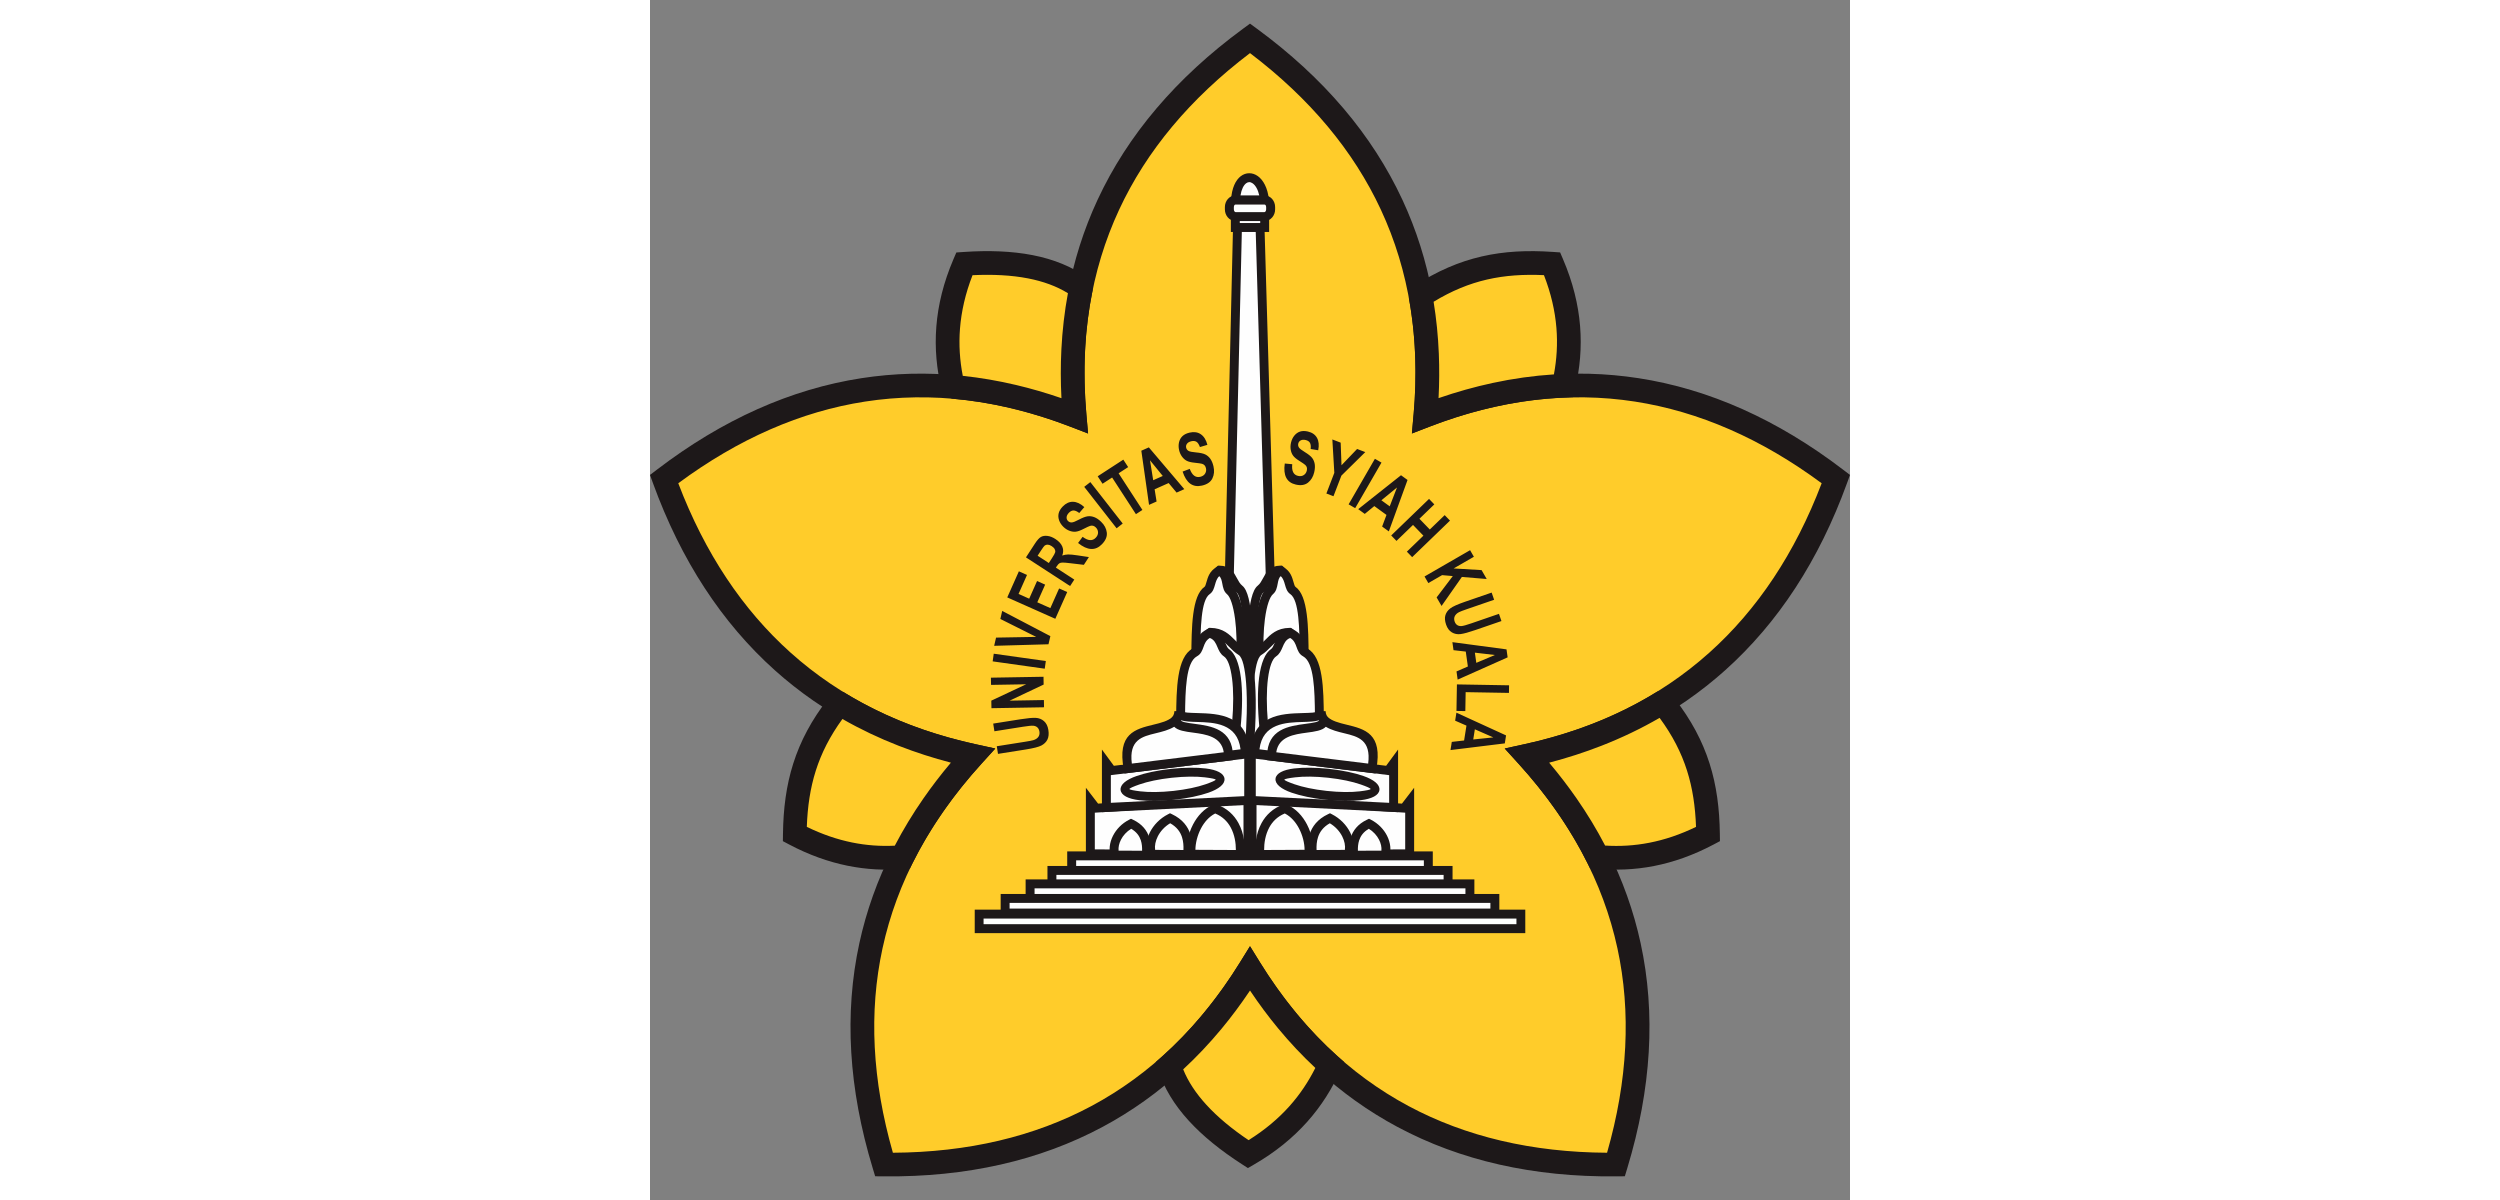 <?xml version="1.0" encoding="UTF-8"?>
<!DOCTYPE svg PUBLIC "-//W3C//DTD SVG 1.1//EN" "http://www.w3.org/Graphics/SVG/1.1/DTD/svg11.dtd">
<!-- Creator: CorelDRAW 2017 -->
<svg xmlns="http://www.w3.org/2000/svg" xml:space="preserve" width="100px" height="48px" version="1.1" style="shape-rendering:geometricPrecision; text-rendering:geometricPrecision; image-rendering:optimizeQuality; fill-rule:evenodd; clip-rule:evenodd"
viewBox="0 0 105833 105833"
 xmlns:xlink="http://www.w3.org/1999/xlink">
 <rect x="0" y="0" width="105833" height="105833" fill="#808080" stroke="none"/>
 <defs>
  <style type="text/css">
   <![CDATA[
    .fil2 {fill:#FEFEFE}
    .fil0 {fill:#FFCC2A}
    .fil1 {fill:#1D1819;fill-rule:nonzero}
   ]]>
  </style>
 </defs>
 <g id="Layer_x0020_1">
  <g id="_2851864377152">
   <path class="fil0" d="M68390 36654c1205,-13639 -3987,-24842 -15473,-33275 -11486,8434 -16678,19636 -15473,33275 -12665,-4881 -24875,-3050 -36200,5599 4861,13395 14150,21529 27219,24397 -9391,10340 -11956,22418 -7824,36055 14249,141 25123,-5708 32278,-17273 7156,11566 18030,17415 32279,17273 4131,-13637 1566,-25715 -7824,-36055 13068,-2868 22357,-11003 27218,-24397 -11324,-8649 -23535,-10480 -36200,-5599z"/>
   <path class="fil1" d="M67346 36564c587,-6641 -380,-12679 -2887,-18071 -2414,-5192 -6266,-9807 -11542,-13810 -5276,4003 -9128,8618 -11542,13810 -2507,5392 -3474,11430 -2888,18071l147 1668 -1567 -604c-6173,-2379 -12226,-3120 -18105,-2211 -5643,873 -11148,3270 -16468,7203 2346,6162 5670,11142 9903,14936 4437,3977 9893,6668 16285,8072l1768 388 -1215 1339c-4559,5020 -7463,10452 -8726,16273 -1222,5632 -913,11652 913,18037 6620,-39 12469,-1421 17507,-4117 5235,-2801 9615,-7034 13098,-12663l888 -1435 888 1435c3483,5629 7863,9861 13098,12663 5039,2696 10887,4078 17507,4117 1826,-6385 2135,-12404 913,-18037 -1263,-5821 -4167,-11253 -8726,-16273l-1216 -1339 1768 -388c6393,-1403 11848,-4094 16285,-8072 4233,-3794 7557,-8773 9903,-14936 -5320,-3933 -10825,-6330 -16468,-7203 -5879,-909 -11932,-168 -18105,2211l-1567 604 147 -1668zm-989 -18947c2458,5286 3525,11131 3190,17503 5990,-2064 11886,-2656 17642,-1766 6214,961 12244,3646 18034,8068l610 465 -262 721c-2477,6825 -6086,12326 -10745,16502 -4314,3867 -9512,6585 -15530,8153 4154,4932 6841,10245 8072,15921 1346,6204 950,12820 -1171,19823l-222 733 -772 8c-7294,72 -13736,-1393 -19282,-4361 -5128,-2744 -9475,-6763 -13004,-12029 -3530,5266 -7877,9285 -13004,12029 -5546,2968 -11988,4433 -19282,4361l-772 -8 -222 -733c-2122,-7003 -2518,-13619 -1172,-19823 1232,-5676 3919,-10989 8072,-15921 -6017,-1569 -11216,-4287 -15530,-8153 -4659,-4176 -8268,-9677 -10745,-16502l-262 -721 610 -465c5789,-4422 11820,-7107 18034,-8068 5756,-890 11652,-298 17642,1766 -334,-6372 733,-12218 3190,-17503 2659,-5719 6938,-10760 12823,-15081l618 -454 618 454c5884,4321 10163,9362 12822,15081z"/>
   <path class="fil0" d="M59950 93936c-1377,3087 -3606,5782 -7188,7856 -3563,-2299 -6047,-4855 -6956,-7787 2674,-2378 5047,-5237 7111,-8572 2044,3303 4391,6139 7033,8503zm8012 -67833l-1 2c611,3331 755,6847 428,10542 4116,-1586 8184,-2463 12190,-2628 788,-3345 636,-6891 -1020,-10760 -4260,-293 -7780,342 -11597,2843zm-29949 -721l1 2c-729,3546 -920,7305 -570,11270 -3612,-1392 -7186,-2237 -10714,-2535l-2 -1c-812,-3372 -673,-6947 999,-10851 4260,-293 7800,279 10286,2115zm-21462 36852l328 -86c3442,2063 7310,3564 11583,4502 -2588,2850 -4657,5832 -6211,8942 -3039,256 -6182,-288 -9481,-2032 56,-4270 977,-7726 3781,-11326zm72979 0l-501 -131c-3461,2087 -7354,3602 -11657,4547 2581,2842 4646,5816 6198,8918 3120,310 6348,-214 9741,-2008 -56,-4270 -977,-7726 -3781,-11326z"/>
   <path class="fil1" d="M60904 94361c-730,1636 -1688,3172 -2943,4578 -1251,1401 -2788,2664 -4675,3757l-554 321 -535 -345c-1857,-1198 -3439,-2470 -4682,-3832 -1280,-1402 -2205,-2906 -2708,-4528l-199 -642 502 -446c1299,-1155 2525,-2427 3676,-3815 1163,-1401 2244,-2910 3243,-4523l888 -1435 888 1435c989,1598 2059,3093 3208,4482 1148,1388 2360,2653 3633,3792l568 508 -310 695zm-4498 3186c927,-1039 1673,-2165 2272,-3362 -1156,-1080 -2249,-2242 -3277,-3485 -865,-1045 -1693,-2159 -2484,-3340 -802,1197 -1641,2324 -2518,3381 -1065,1284 -2191,2475 -3375,3571 438,1085 1129,2123 2039,3119 997,1093 2254,2132 3726,3125 1444,-900 2636,-1910 3618,-3009zm10573 -71798l1 -2 409 -520c2014,-1320 3960,-2149 5972,-2612 1999,-460 4041,-551 6267,-398l639 44 253 590c875,2044 1353,4007 1508,5904 155,1899 -13,3728 -431,5502l-182 773 -796 33c-1936,80 -3897,333 -5878,760 -1983,427 -3976,1027 -5976,1798l-1567 604 147 -1668c161,-1818 206,-3577 137,-5273 -69,-1709 -253,-3373 -549,-4991l45 -544zm2130 866c244,1494 398,3024 461,4587 52,1289 45,2593 -24,3911 1597,-551 3184,-996 4761,-1336 1809,-390 3614,-643 5413,-758 249,-1330 336,-2694 221,-4101 -123,-1495 -474,-3043 -1100,-4652 -1781,-82 -3425,21 -5014,386 -1578,363 -3122,991 -4718,1963zm-30126 -1623l1 2 53 597c-353,1720 -577,3495 -669,5322 -92,1818 -52,3702 120,5650l147 1668 -1567 -604c-1750,-674 -3500,-1219 -5248,-1632 -1735,-410 -3461,-688 -5176,-833l-540 -209 -2 -1 -389 -593c-432,-1794 -611,-3639 -461,-5549 150,-1911 629,-3890 1512,-5953l253 -590 639 -44c2216,-152 4255,-78 6074,276 1878,365 3527,1028 4904,2044l348 450zm-2702 5823c86,-1692 278,-3344 577,-4956 -1004,-620 -2185,-1047 -3519,-1307 -1462,-284 -3104,-366 -4894,-281 -633,1626 -985,3189 -1105,4701 -113,1437 -18,2825 245,4175 1561,166 3131,435 4710,809 1321,312 2652,700 3992,1162 -75,-1456 -77,-2890 -6,-4304zm-19991 30407l328 -86 423 -110 375 225c1670,1001 3443,1866 5315,2594 1874,728 3859,1322 5953,1782l1768 388 -1216 1339c-1258,1385 -2393,2806 -3404,4262 -1007,1450 -1889,2932 -2643,4442l-264 527 -587 50c-1607,135 -3251,58 -4938,-287 -1675,-342 -3379,-946 -5117,-1864l-565 -299 9 -638c29,-2234 288,-4263 909,-6217 625,-1966 1612,-3837 3093,-5739l561 -368zm5688 4570c-1753,-681 -3423,-1475 -5007,-2382 -1100,1513 -1854,3002 -2346,4549 -494,1555 -731,3184 -795,4965 1361,664 2689,1112 3988,1377 1272,260 2529,344 3772,284 737,-1416 1578,-2805 2524,-4166 741,-1067 1549,-2120 2423,-3157 -1571,-410 -3091,-901 -4558,-1471zm67313 -4700l501 131 561 368c1481,1902 2467,3773 3093,5739 622,1954 880,3984 909,6217l8 638 -565 299c-1792,947 -3543,1560 -5259,1895 -1721,336 -3409,392 -5071,227l-572 -57 -258 -516c-747,-1492 -1628,-2970 -2643,-4430 -1009,-1451 -2141,-2869 -3396,-4250l-1216 -1339 1768 -388c2102,-461 4101,-1061 5991,-1798 1883,-734 3667,-1609 5348,-2622l374 -226 428 111zm-252 2220c-1621,939 -3334,1761 -5136,2464 -1478,577 -3014,1073 -4604,1488 871,1034 1676,2082 2415,3145 938,1350 1779,2738 2521,4165 1277,82 2577,10 3904,-249 1343,-262 2713,-717 4114,-1400 -64,-1781 -301,-3410 -795,-4965 -503,-1581 -1278,-3101 -2418,-4648z"/>
   <g>
    <polygon class="fil2" points="51816,19883 53798,19883 54894,57402 50939,57402 "/>
    <path class="fil1" d="M51816 19488l1982 0 381 0 11 383 1096 37519 12 405 -405 0 -3955 0 -402 0 9 -402 877 -37519 9 -387 384 0zm1601 789l-1217 0 -858 36731 3148 0 -1073 -36731z"/>
    <polygon class="fil2" points="53097,75363 66997,75297 66997,70630 66500,71277 53097,70395 "/>
    <path class="fil1" d="M53491 74972l13113 -62 0 -3237 -129 -8 -12984 -855 0 4162zm13508 713l-13900 65 -395 2 0 -390 0 -4968 0 -416 418 28 13194 869 370 -481 706 -918 0 1154 0 4668 0 386 -392 2z"/>
    <path class="fil2" d="M58103 75339l-4315 20c-102,-1171 182,-3324 2214,-4042 1581,683 2254,2776 2100,4022z"/>
    <path class="fil1" d="M58104 75731l-4315 20 -362 2 -31 -360c-64,-740 16,-1848 540,-2804 381,-696 991,-1309 1936,-1643l144 -51 142 62c803,347 1393,1006 1782,1751 467,895 647,1925 554,2679l-42 343 -347 2zm-3941 -766l3567 -17c-3,-569 -163,-1259 -487,-1878 -289,-554 -707,-1045 -1257,-1327 -656,270 -1087,717 -1363,1221 -357,653 -465,1404 -461,2001z"/>
    <path class="fil2" d="M61590 75346l-3166 11c-97,-926 -94,-2424 1540,-3195 1376,702 1989,2199 1626,3184z"/>
    <path class="fil1" d="M61590 75738l-3166 11 -354 1 -37 -353c-52,-502 -77,-1163 138,-1817 223,-679 693,-1333 1625,-1773l175 -83 171 87c738,377 1281,960 1601,1588 359,702 442,1468 215,2082l-94 256 -275 1zm-2802 -775l2497 -8c53,-365 -31,-790 -239,-1198 -225,-440 -593,-854 -1089,-1150 -585,325 -889,764 -1038,1216 -126,384 -147,786 -131,1141z"/>
    <path class="fil2" d="M64817 75414l-2749 9c-84,-804 -82,-2106 1337,-2775 1195,610 1728,1910 1412,2766z"/>
    <path class="fil1" d="M64817 75806l-2749 9 -354 1 -37 -353c-46,-442 -68,-1022 122,-1600 198,-601 613,-1181 1439,-1571l175 -83 171 87c652,333 1132,849 1415,1402 317,621 390,1302 188,1850l-94 256 -275 1zm-2384 -777l2073 -7c32,-296 -41,-637 -209,-966 -187,-367 -491,-713 -900,-962 -478,273 -728,638 -851,1012 -101,309 -123,632 -113,923z"/>
    <path class="fil2" d="M56322 58307l-3027 2813c-295,-3777 -313,-8481 547,-9158 704,-554 619,-1661 1755,-1681 557,464 -406,1701 25,2001 977,680 681,3522 700,6026z"/>
    <path class="fil1" d="M56591 58595l-3027 2813 -598 556 -63 -815c-164,-2105 -243,-4501 -133,-6341 94,-1571 346,-2776 829,-3157 202,-159 334,-407 463,-647 302,-565 589,-1101 1530,-1118l145 -3 112 93c497,414 321,1015 161,1562 -67,229 -195,394 -162,417 952,662 918,2690 882,4826 -9,508 -17,1024 -13,1520l1 174 -126 117zm-2961 1676l2298 -2136c-1,-453 7,-911 14,-1364 33,-1921 63,-3743 -546,-4167 -433,-301 -294,-772 -143,-1287 66,-226 137,-467 133,-615 -322,92 -473,375 -632,671 -168,314 -342,639 -669,897 -284,223 -449,1225 -530,2583 -93,1565 -46,3555 75,5417z"/>
    <path class="fil2" d="M57698 58067l-3907 785c-295,-3777 240,-6194 898,-6749 450,-381 93,-1488 983,-1745 810,464 598,1419 1029,1718 977,680 977,3487 997,5991z"/>
    <path class="fil1" d="M57775 58453l-3907 785 -436 88 -35 -444c-138,-1770 -96,-3253 56,-4395 186,-1400 557,-2327 980,-2685 74,-63 112,-266 152,-480 101,-539 210,-1121 977,-1342l161 -46 143 82c612,350 761,871 888,1320 56,198 106,373 170,417 1122,780 1144,3588 1164,6146l1 165 3 325 -319 64zm-3622 -74l3149 -633c-18,-2318 -55,-4809 -827,-5346 -295,-205 -381,-508 -478,-849 -72,-253 -153,-539 -368,-738 -172,139 -222,404 -269,654 -67,356 -130,693 -418,936 -284,240 -550,989 -709,2185 -132,993 -176,2268 -81,3790z"/>
    <path class="fil2" d="M57317 63694l-4285 2778c-369,-3730 -393,-8376 685,-9044 882,-547 1269,-1640 2692,-1661 698,458 -509,1680 31,1976 1225,671 853,3479 877,5951z"/>
    <path class="fil1" d="M57531 64023l-4285 2778 -541 351 -63 -642c-206,-2088 -306,-4461 -169,-6278 118,-1564 434,-2762 1037,-3138l0 -1c254,-157 474,-380 695,-604 540,-547 1085,-1099 2201,-1115l121 -2 99 65c636,417 405,1037 195,1601 -75,201 -237,334 -190,360 1187,651 1143,2667 1098,4793 -11,502 -22,1010 -17,1499l2 215 -181 117zm-4168 1766l3561 -2308c-1,-434 9,-872 18,-1305 41,-1881 79,-3666 -691,-4089 -548,-300 -365,-789 -167,-1323 84,-226 175,-468 152,-596 -680,69 -1078,472 -1472,871 -256,259 -511,517 -839,721l-2 0c-358,222 -565,1202 -665,2529 -120,1592 -55,3622 106,5499z"/>
    <path class="fil2" d="M59040 63458l-4895 775c-369,-3730 26,-6117 849,-6665 564,-376 392,-1470 1507,-1723 1015,458 749,1401 1289,1697 1225,671 1225,3444 1249,5916z"/>
    <path class="fil1" d="M59102 63845l-4895 775 -411 65 -41 -414c-182,-1841 -180,-3367 -34,-4517 166,-1304 537,-2169 1057,-2515l0 0c120,-82 206,-283 297,-497 219,-515 461,-1082 1340,-1282l128 -29 119 54c743,335 930,852 1090,1298 69,191 130,360 226,413 1399,766 1426,3556 1451,6096l2 162 3 338 -334 53zm-4604 -65l4147 -657c-23,-2271 -71,-4705 -1043,-5237 -354,-194 -463,-496 -586,-837 -97,-270 -209,-580 -555,-784 -388,142 -531,478 -662,786 -139,326 -269,632 -585,843l-2 2c-327,218 -576,890 -712,1958 -128,1007 -138,2330 -1,3926z"/>
    <polygon class="fil2" points="53031,70591 65582,71216 65582,67304 65103,67956 53031,66472 "/>
    <path class="fil1" d="M53425 70217l11764 587 0 -2440 -133 -16 -11630 -1430 0 3300zm12139 1392l-12551 -626 -375 -19 0 -374 0 -4118 0 -445 441 54 11844 1456 342 -466 711 -967 0 1199 0 3912 0 413 -412 -21z"/>
    <path class="fil2" d="M59855 68202c2314,251 4144,890 4086,1426 -58,536 -1982,768 -4297,517 -2314,-251 -4144,-890 -4086,-1427 58,-536 1982,-768 4297,-516z"/>
    <path class="fil1" d="M59896 67811l1 0 0 0c1186,129 2254,359 3020,626 922,322 1466,758 1415,1232 -52,476 -678,786 -1647,903 -797,96 -1877,92 -3053,-34l-1 0 -29 -3c-1186,-129 -2254,-359 -3020,-626 -922,-322 -1466,-758 -1414,-1233 52,-476 677,-786 1647,-903 803,-96 1894,-92 3082,37zm2763 1368c-706,-247 -1701,-460 -2816,-583l-15 0 -28 -5c-1121,-121 -2144,-126 -2892,-36 -585,70 -951,144 -957,205 -7,62 335,214 892,408 706,247 1700,460 2816,583l0 0 29 3c1126,122 2155,128 2907,37 585,-70 951,-144 958,-205 7,-62 -335,-214 -892,-408z"/>
    <path class="fil2" d="M62183 67519l-8853 -1088c178,-4692 5884,-2289 5857,-3695 115,2067 3414,771 2996,4783z"/>
    <path class="fil1" d="M62135 67910l-8853 -1088 -358 -44 14 -361c129,-3399 2768,-3475 4612,-3528 707,-20 1247,-36 1245,-146l785 -28c34,615 514,850 1044,1110 1041,510 2225,1090 1950,3735l-42 399 -397 -49zm-8385 -1824l8071 992c67,-1761 -786,-2179 -1542,-2549 -529,-259 -1023,-501 -1288,-1001 -359,115 -857,129 -1420,146 -1469,42 -3542,102 -3821,2413z"/>
    <path class="fil2" d="M63667 67780l-8853 -1088c28,-3385 4641,-1822 4614,-3227 1439,1439 5027,128 4239,4316z"/>
    <path class="fil1" d="M63619 68171l-8853 -1088 -348 -43 3 -351c20,-2398 1920,-2653 3400,-2852 670,-90 1218,-164 1214,-366l-19 -974 689 689c402,402 1064,563 1723,724 1614,393 3218,783 2624,3943l-68 363 -365 -45zm-8387 -1824l8107 997c269,-2096 -909,-2383 -2094,-2671 -577,-140 -1156,-281 -1643,-577 -318,338 -951,423 -1676,520 -1100,147 -2488,334 -2694,1731z"/>
    <polygon class="fil2" points="52736,75363 38836,75297 38836,70630 39334,71277 52736,70395 "/>
    <path class="fil1" d="M52735 75751l-13900 -65 -392 -2 0 -386 0 -4668 0 -1154 706 918 370 481 13194 -869 418 -28 0 416 0 4968 0 390 -395 -2zm-13505 -840l13113 62 0 -4162 -12984 855 -129 8 0 3237z"/>
    <path class="fil2" d="M47731 75339l4315 20c102,-1171 -182,-3324 -2214,-4042 -1581,683 -2254,2776 -2100,4022z"/>
    <path class="fil1" d="M48103 74949l3567 17c4,-597 -103,-1348 -461,-2001 -276,-504 -707,-951 -1363,-1221 -550,283 -968,774 -1257,1327 -323,619 -483,1309 -487,1878zm3942 803l-4315 -20 -347 -2 -42 -343c-93,-754 87,-1785 554,-2679 389,-745 979,-1404 1782,-1751l142 -62 144 51c945,334 1555,947 1936,1643 524,956 604,2064 540,2804l-31 360 -362 -2z"/>
    <path class="fil2" d="M44244 75346l3166 11c97,-926 94,-2424 -1540,-3195 -1376,702 -1989,2199 -1626,3184z"/>
    <path class="fil1" d="M44549 74955l2497 8c16,-355 -5,-757 -131,-1141 -148,-451 -452,-891 -1038,-1216 -496,296 -864,709 -1089,1150 -208,408 -293,834 -239,1198zm2861 794l-3166 -11 -275 -1 -94 -256c-226,-614 -143,-1380 215,-2082 321,-628 864,-1212 1601,-1588l171 -87 175 83c933,440 1402,1094 1625,1773 215,654 190,1315 138,1817l-37 353 -354 -1z"/>
    <path class="fil2" d="M41017 75414l2749 9c84,-804 82,-2106 -1337,-2775 -1195,610 -1728,1910 -1412,2766z"/>
    <path class="fil1" d="M41327 75023l2073 7c9,-291 -12,-614 -113,-923 -123,-374 -373,-739 -851,-1012 -409,250 -714,595 -901,962l1 1c-168,329 -241,671 -209,966zm2439 793l-2749 -9 -275 -1 -94 -256c-202,-548 -129,-1228 188,-1850l2 0c283,-555 763,-1070 1413,-1402l171 -87 175 83c825,389 1241,969 1438,1571 190,577 168,1158 122,1600l-37 353 -354 -1z"/>
    <path class="fil2" d="M49511 58307l3027 2813c295,-3777 313,-8481 -547,-9158 -704,-554 -619,-1661 -1755,-1681 -557,464 406,1701 -25,2001 -977,680 -681,3522 -700,6026z"/>
    <path class="fil1" d="M49905 58135l2298 2136c121,-1861 168,-3851 75,-5416 -81,-1359 -247,-2360 -530,-2584 -328,-258 -501,-583 -669,-897 -158,-296 -310,-579 -632,-671 -4,147 67,389 133,615 151,514 290,986 -143,1287 -609,424 -578,2246 -546,4167 8,453 15,911 14,1364zm2365 3273l-3027 -2813 -126 -117 1 -174c4,-496 -5,-1011 -13,-1520 -36,-2137 -71,-4164 882,-4827 33,-23 -95,-188 -162,-417 -161,-548 -337,-1148 161,-1562l112 -93 145 3c941,17 1227,552 1530,1118 128,240 261,488 463,647 483,381 736,1586 829,3157 110,1840 31,4235 -133,6341l-64 815 -598 -556z"/>
    <path class="fil2" d="M48135 58067l3907 785c295,-3777 -240,-6194 -898,-6749 -450,-381 -93,-1488 -983,-1745 -810,464 -598,1419 -1029,1718 -977,680 -977,3487 -997,5991z"/>
    <path class="fil1" d="M48531 57746l3149 633c95,-1522 51,-2797 -81,-3790 -159,-1196 -425,-1945 -709,-2185 -288,-243 -351,-580 -418,-936 -47,-249 -97,-515 -269,-654 -214,199 -296,486 -368,739 -97,341 -183,643 -478,849 -772,537 -808,3027 -827,5346zm3434 1492l-3907 -785 -319 -64 3 -325 1 -164c20,-2559 42,-5367 1164,-6147 64,-44 114,-219 170,-417 128,-449 276,-969 888,-1320l143 -82 161 46c767,221 876,803 977,1342 40,214 78,417 152,480 423,358 794,1284 980,2685 152,1142 194,2624 56,4395l-35 444 -435 -88z"/>
    <path class="fil2" d="M48516 63694l4285 2778c369,-3730 393,-8376 -685,-9044 -882,-547 -1269,-1640 -2692,-1661 -698,458 509,1680 -31,1976 -1225,671 -853,3479 -877,5951z"/>
    <path class="fil1" d="M48910 63481l3561 2308c161,-1876 226,-3907 106,-5499 -100,-1327 -308,-2307 -665,-2529l-2 0c-329,-204 -584,-462 -839,-721 -394,-399 -792,-802 -1472,-871 -23,127 68,370 152,596 199,533 381,1023 -167,1323 -770,422 -732,2207 -691,4089 9,433 19,871 18,1305zm3678 3320l-4285 -2778 -181 -117 2 -215c5,-489 -6,-997 -17,-1499 -46,-2126 -89,-4142 1097,-4793 46,-25 -115,-159 -190,-360 -210,-564 -441,-1183 195,-1601l99 -65 121 2c1115,16 1661,568 2201,1115 221,224 441,447 695,604l0 1c603,375 918,1574 1037,3138 137,1817 38,4190 -169,6278l-64 642 -541 -351z"/>
    <path class="fil2" d="M46793 63458l4895 775c369,-3730 -26,-6117 -849,-6665 -564,-376 -392,-1470 -1507,-1723 -1015,458 -749,1401 -1289,1697 -1225,671 -1225,3444 -1249,5916z"/>
    <path class="fil1" d="M47189 63123l4147 657c137,-1597 127,-2920 -1,-3926 -136,-1069 -386,-1741 -712,-1958l-2 -2c-316,-211 -446,-516 -585,-843 -131,-308 -274,-644 -662,-786 -346,204 -458,514 -555,784 -123,341 -232,643 -586,837 -972,533 -1020,2966 -1043,5237zm4438 1497l-4895 -775 -334 -53 3 -338 2 -162c25,-2540 52,-5329 1451,-6096 96,-53 157,-222 226,-413 161,-446 348,-963 1090,-1298l119 -54 128 29c880,200 1121,766 1340,1282 91,214 177,415 297,497l0 0c520,346 891,1211 1057,2515 146,1150 148,2675 -34,4517l-41 414 -411 -65z"/>
    <polygon class="fil2" points="52802,70591 40251,71216 40251,67304 40730,67956 52802,66472 "/>
    <path class="fil1" d="M52820 70983l-12551 626 -412 21 0 -413 0 -3912 0 -1199 711 967 342 466 11844 -1456 441 -54 0 445 0 4118 0 374 -375 19zm-12176 -179l11764 -587 0 -3300 -11630 1430 -133 16 0 2440z"/>
    <path class="fil2" d="M45979 68202c-2314,251 -4144,890 -4086,1426 58,536 1982,768 4297,517 2314,-251 4144,-890 4086,-1427 -58,-536 -1982,-768 -4297,-516z"/>
    <path class="fil1" d="M45937 67811l0 0 1 0c1188,-129 2279,-134 3082,-37 969,117 1595,427 1647,903 52,475 -493,911 -1414,1233 -766,267 -1834,497 -3020,626l-29 3 -1 0c-1177,126 -2256,130 -3053,34 -969,-116 -1595,-427 -1647,-903 -52,-474 493,-911 1415,-1232 766,-267 1834,-497 3020,-626zm55 785c-1116,123 -2110,337 -2816,583 -557,194 -898,346 -892,408 6,60 372,134 958,205 752,90 1780,85 2907,-37l29 -3 0 0c1116,-123 2110,-337 2816,-583 557,-194 898,-346 892,-408 -6,-60 -372,-134 -957,-205 -748,-90 -1772,-85 -2892,36l-28 5 -15 0z"/>
    <path class="fil2" d="M43650 67519l8853 -1088c-178,-4692 -5884,-2289 -5857,-3695 -115,2067 -3414,771 -2996,4783z"/>
    <path class="fil1" d="M44012 67078l8071 -992c-279,-2310 -2352,-2370 -3821,-2413 -563,-16 -1061,-31 -1420,-146 -264,500 -758,742 -1288,1001 -756,370 -1609,788 -1542,2549zm8539 -257l-8853 1088 -397 49 -42 -399c-275,-2644 909,-3225 1950,-3735 530,-260 1010,-495 1044,-1110l785 28c-2,110 538,126 1245,146 1844,53 4483,129 4612,3528l14 361 -358 44z"/>
    <path class="fil2" d="M42167 67780l8853 -1088c-28,-3385 -4641,-1822 -4614,-3227 -1439,1439 -5027,128 -4239,4316z"/>
    <path class="fil1" d="M42495 67343l8107 -997c-206,-1397 -1594,-1584 -2694,-1731 -724,-97 -1357,-182 -1676,-520 -487,296 -1066,437 -1643,577 -1185,288 -2363,575 -2094,2671zm8573 -261l-8853 1088 -365 45 -68 -363c-595,-3160 1009,-3550 2624,-3943 659,-160 1321,-321 1723,-724l689 -689 -19 974c-4,203 544,276 1214,366 1481,199 3381,454 3400,2852l3 351 -347 43z"/>
    <polygon class="fil2" points="51623,19067 54210,19067 54210,20063 51623,20063 "/>
    <path class="fil1" d="M51623 18674l2587 0 394 0 0 394 0 996 0 394 -394 0 -2587 0 -394 0 0 -394 0 -996 0 -394 394 0zm2193 787l-1800 0 0 209 1800 0 0 -209z"/>
    <path class="fil2" d="M51641 17626l2551 0c299,0 544,286 544,635l0 205c0,350 -245,636 -544,636l-2551 0c-299,0 -544,-286 -544,-636l0 -205c0,-349 245,-635 544,-635z"/>
    <path class="fil1" d="M51641 17231l2551 0c270,0 512,125 684,326 158,184 256,434 256,705l0 205c0,271 -98,521 -256,705 -172,201 -414,326 -684,326l-2551 0c-270,0 -512,-125 -684,-326 -158,-184 -256,-434 -256,-705l0 -205c0,-271 98,-521 256,-705 172,-201 414,-326 684,-326zm2551 791l-2551 0c-29,0 -59,18 -84,48 -39,46 -64,114 -64,192l0 205c0,78 25,146 64,192 25,29 55,48 84,48l2551 0c29,0 59,-18 84,-48 39,-46 64,-114 64,-192l0 -205c0,-78 -25,-146 -64,-192 -25,-29 -55,-48 -84,-48z"/>
    <path class="fil2" d="M54192 17626l-2551 0c170,-2708 2299,-2507 2551,0z"/>
    <path class="fil1" d="M54192 18020l-2551 0 -419 0 26 -418c65,-1037 408,-1717 845,-2056 232,-179 492,-268 757,-268 261,0 520,85 756,253 477,340 873,1039 975,2057l43 432 -434 0zm-2113 -787l1654 0c-117,-529 -334,-886 -581,-1062 -101,-72 -205,-109 -301,-109 -92,0 -187,35 -278,105 -221,171 -406,521 -494,1065z"/>
    <polygon class="fil2" points="37190,75483 68643,75483 68643,76859 37190,76859 "/>
    <path class="fil1" d="M37190 75089l31453 0 394 0 0 394 0 1376 0 394 -394 0 -31453 0 -394 0 0 -394 0 -1376 0 -394 394 0zm31060 788l-30666 0 0 588 30666 0 0 -588z"/>
    <polygon class="fil2" points="35448,76767 70386,76767 70386,78142 35448,78142 "/>
    <path class="fil1" d="M35448 76373l34938 0 394 0 0 394 0 1375 0 394 -394 0 -34938 0 -394 0 0 -394 0 -1375 0 -394 394 0zm34544 788l-34150 0 0 588 34150 0 0 -588z"/>
    <polygon class="fil2" points="33522,77952 72311,77952 72311,79426 33522,79426 "/>
    <path class="fil1" d="M33522 77558l38789 0 394 0 0 394 0 1474 0 394 -394 0 -38789 0 -394 0 0 -394 0 -1474 0 -394 394 0zm38395 789l-38001 0 0 685 38001 0 0 -685z"/>
    <polygon class="fil2" points="31321,79237 74512,79237 74512,80527 31321,80527 "/>
    <path class="fil1" d="M31321 78843l43191 0 394 0 0 394 0 1290 0 394 -394 0 -43191 0 -394 0 0 -394 0 -1290 0 -394 394 0zm42797 787l-42404 0 0 502 42404 0 0 -502z"/>
    <polygon class="fil2" points="29029,80618 76805,80618 76805,81902 29029,81902 "/>
    <path class="fil1" d="M29029 80225l47776 0 390 0 0 394 0 1284 0 394 -390 0 -47776 0 -390 0 0 -394 0 -1284 0 -394 390 0zm47386 787l-46996 0 0 496 46996 0 0 -496z"/>
   </g>
   <path class="fil1" d="M30691 66489l-107 -675 2481 -393c386,-61 636,-108 749,-144 198,-62 342,-158 436,-287 92,-130 124,-287 95,-471 -25,-156 -85,-277 -178,-364 -93,-86 -213,-136 -358,-150 -143,-14 -444,15 -900,87l-2534 401 -107 -677 2406 -381c614,-97 1064,-138 1346,-124 284,16 526,112 729,290 203,178 330,436 383,772 55,349 28,633 -82,852 -109,218 -284,391 -525,520 -241,129 -704,247 -1390,356l-2444 387zm25292 -25609l659 60c-62,594 107,938 507,1030 197,46 366,23 507,-70 141,-91 231,-225 271,-399 24,-103 25,-195 2,-276 -23,-82 -70,-155 -141,-220 -70,-65 -248,-187 -534,-368 -256,-161 -437,-313 -539,-456 -104,-142 -173,-315 -207,-516 -34,-202 -26,-409 23,-620 57,-246 157,-457 300,-632 144,-174 314,-292 509,-354 196,-60 420,-61 675,-3 381,88 651,274 810,561 160,285 195,650 106,1093l-664 -111c27,-250 4,-434 -69,-553 -73,-118 -198,-197 -374,-238 -176,-41 -322,-30 -436,32 -115,62 -187,155 -216,282 -28,123 -9,236 58,340 67,105 244,243 532,415 304,186 515,355 634,509 119,154 195,336 229,543 33,208 19,448 -44,719 -91,392 -273,697 -545,916 -273,218 -635,276 -1084,172 -795,-183 -1118,-802 -969,-1856zm3670 2644l700 -1823 -174 -2944 734 282 73 1994 1376 -1437 721 277 -2107 2075 -698 1817 -625 -240zm1960 956l2319 -4017 580 335 -2319 4017 -580 -335zm3547 2386l-591 -429 384 -1024 -1074 -781 -841 691 -578 -420 3774 -2991 576 418 -1650 4535zm78 -2211l642 -1661 -1376 1128 734 534zm132 2568l3337 -3222 465 482 -1313 1268 915 948 1313 -1268 467 484 -3336 3222 -467 -484 1459 -1409 -916 -948 -1459 1409 -465 -482zm2940 3619l4017 -2319 335 580 -1784 1030 2463 147 453 784 -2191 -182 -1792 2559 -435 -753 1427 -1882 -944 -84 -1214 701 -335 -580zm5919 1421l218 633 -2375 818c-370,127 -607,217 -713,271 -185,94 -310,213 -380,355 -69,142 -74,299 -15,472 50,146 129,253 236,321 106,66 232,94 377,82 144,-11 434,-92 871,-243l2426 -835 219 636 -2304 793c-588,203 -1023,321 -1304,357 -281,35 -536,-15 -765,-152 -230,-137 -398,-363 -507,-679 -113,-328 -134,-608 -62,-838 70,-230 214,-429 430,-596 216,-167 652,-363 1308,-589l2340 -806zm-2999 7676l-101 -723 1003 -435 -185 -1315 -1082 -125 -99 -707 4774 637 99 704 -4408 1964zm1645 -1480l1641 -692 -1767 -207 126 899zm-1709 1901l4600 80 -12 670 -3818 -67 -29 1671 -782 -14 41 -2341zm-567 5791l114 -721 1086 -123 208 -1312 -998 -436 112 -705 4379 2005 -111 703 -4790 589zm2006 -934l1772 -183 -1630 -714 -142 897zm-37853 -2839l-4638 81 -12 -667 3073 -1442 -3097 54 -11 -637 4638 -81 12 689 -3001 1418 3024 -53 11 637zm62 -3403l-4593 -646 95 -676 4593 646 -95 676zm331 -2154l-4792 136 167 -724 3538 -63 -3159 -1581 164 -710 4247 2225 -165 715zm602 -2247l-4238 -1887 1024 -2300 717 319 -746 1676 939 418 694 -1558 713 318 -693 1558 1153 513 771 -1733 714 318 -1049 2357zm1301 -2890l-3890 -2526 786 -1209c201,-309 380,-508 536,-595 156,-87 348,-118 575,-90 229,27 462,119 702,275 304,198 508,422 609,672 101,251 97,512 -11,782 179,-58 353,-90 523,-93 170,-4 453,23 847,82l983 148 -444 684 -1118 -133c-402,-49 -660,-72 -772,-67 -112,3 -202,26 -270,67 -68,41 -145,128 -230,260l-77 119 1624 1055 -372 573zm-1873 -2031l277 -427c169,-260 264,-434 284,-521 21,-88 7,-179 -43,-274 -49,-94 -139,-184 -268,-268 -124,-81 -238,-123 -342,-128 -104,-5 -195,22 -272,80 -54,40 -165,190 -332,447l-292 450 986 641zm2579 -1766l400 -543c479,358 864,387 1154,86 143,-148 213,-307 207,-477 -4,-170 -71,-316 -200,-441 -76,-73 -155,-121 -236,-143 -82,-22 -170,-18 -263,10 -93,28 -292,120 -599,277 -274,141 -500,220 -677,236 -178,18 -362,-11 -554,-84 -191,-74 -365,-186 -521,-337 -182,-176 -310,-371 -385,-585 -74,-214 -86,-423 -35,-624 52,-202 169,-398 354,-589 277,-287 580,-427 910,-418 330,7 662,163 996,467l-446 521c-201,-151 -371,-225 -512,-223 -140,3 -274,71 -402,204 -128,132 -196,265 -203,397 -8,132 35,242 128,332 91,88 198,128 323,123 126,-4 338,-89 638,-250 321,-170 578,-267 773,-292 195,-25 392,2 588,79 197,77 395,213 595,406 290,280 456,594 500,943 44,350 -98,694 -425,1032 -577,598 -1281,563 -2109,-107zm3399 -1295l-2856 -3655 538 -420 2856 3655 -538 420zm1703 -1246l-2099 -3232 -845 549 -428 -658 2260 -1468 428 658 -843 547 2099 3232 -573 372zm4266 -2206l-680 303 -700 -842 -1237 551 173 1077 -665 296 -680 -4775 663 -295 3127 3685zm-1898 -1163l-1126 -1383 281 1759 846 -377zm1749 -387l631 -238c206,561 514,795 921,701 201,-47 346,-142 434,-288 89,-145 112,-304 72,-479 -24,-103 -64,-186 -121,-248 -57,-63 -133,-108 -226,-135 -93,-27 -310,-58 -652,-94 -306,-31 -539,-87 -697,-171 -158,-82 -298,-206 -418,-372 -120,-166 -205,-355 -253,-567 -57,-246 -59,-480 -5,-701 55,-220 158,-401 311,-543 153,-141 359,-241 618,-301 389,-90 719,-42 991,145 273,185 467,497 580,934l-658 194c-86,-236 -188,-391 -308,-465 -119,-73 -269,-90 -448,-49 -179,41 -308,116 -386,222 -78,107 -103,222 -74,348 29,123 96,216 204,280 108,65 332,110 671,138 361,32 630,91 807,176 177,86 327,215 450,386 123,172 216,394 278,665 90,393 59,747 -95,1064 -154,317 -460,529 -918,634 -810,187 -1381,-225 -1710,-1238z"/>
  </g>
 </g>
</svg>

